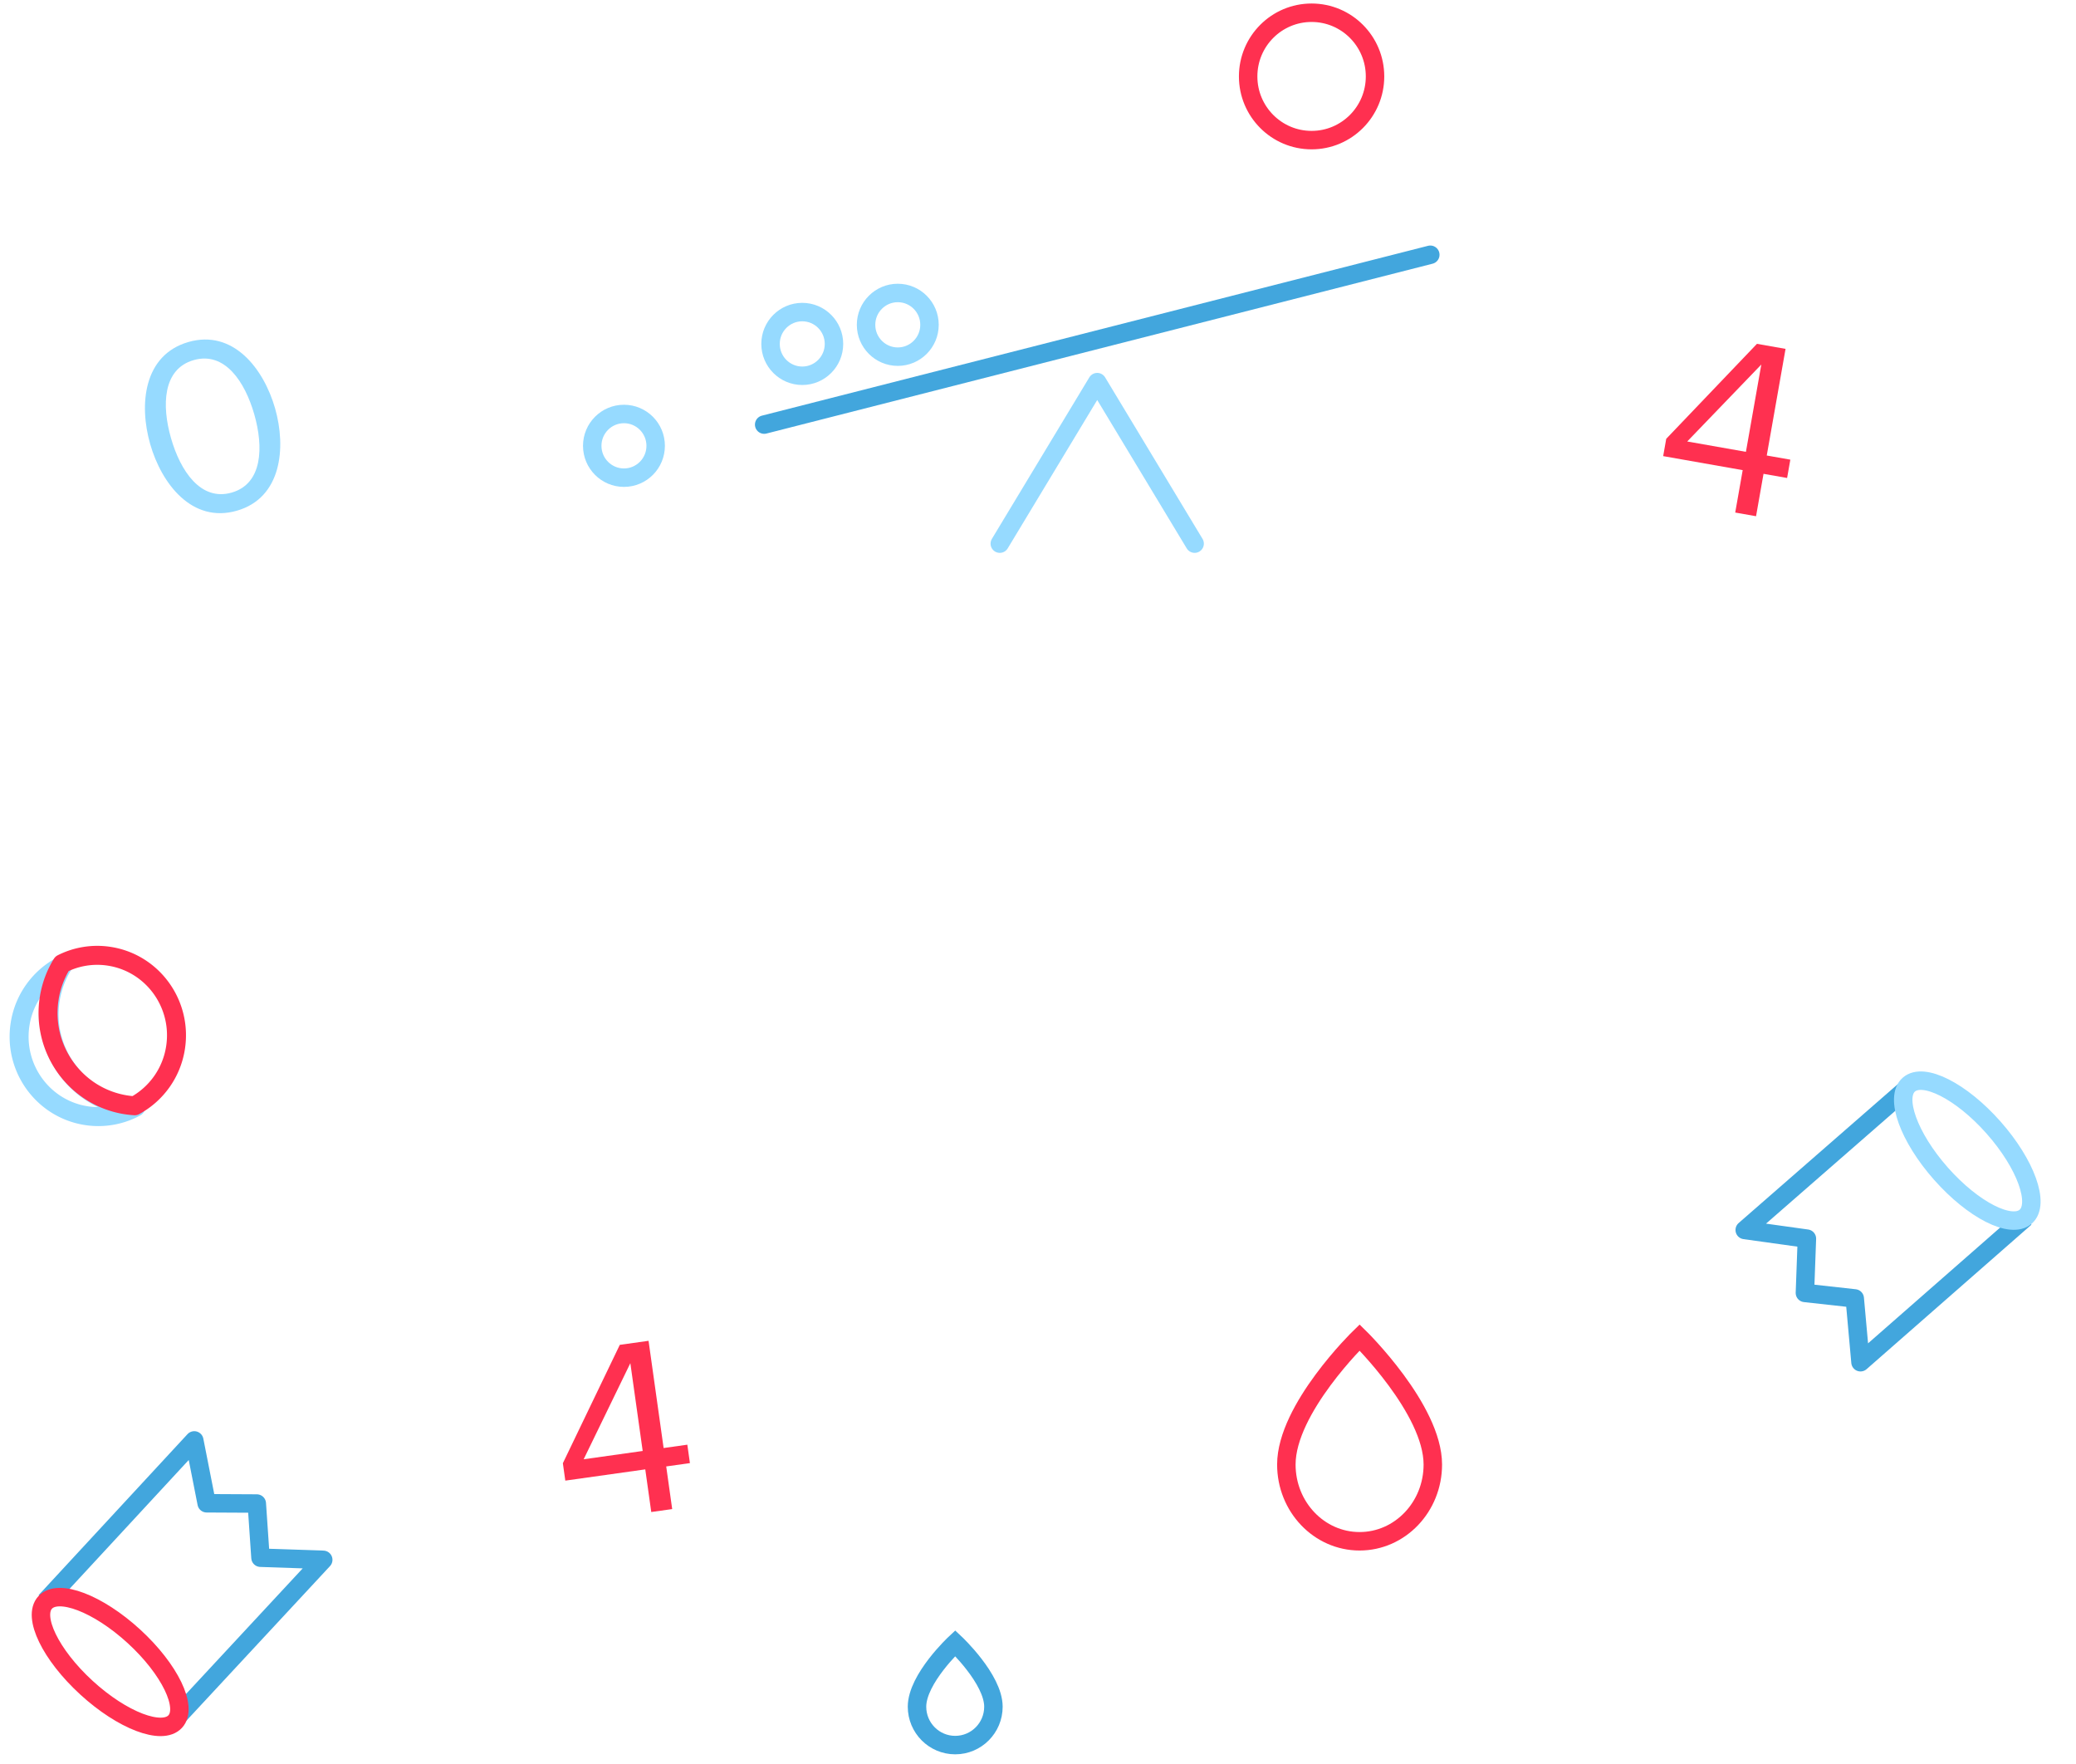 <svg width="326" height="277" fill="none" xmlns="http://www.w3.org/2000/svg"><path fill-rule="evenodd" clip-rule="evenodd" d="M213.5 210s11.5 11.264 11.5 19.948c0 6.656-5.149 12.052-11.5 12.052s-11.5-5.396-11.5-12.052c0-8.769 11.5-19.948 11.5-19.948z" stroke="#FF3050" stroke-width="2.9"/><path fill-rule="evenodd" clip-rule="evenodd" d="M150 258s6 5.632 6 9.974c0 3.328-2.686 6.026-6 6.026s-6-2.698-6-6.026c0-4.384 6-9.974 6-9.974z" stroke="#42A6DD" stroke-width="2.9"/><path fill-rule="evenodd" clip-rule="evenodd" d="M215.925 12c0 5.523-4.461 10-9.963 10-5.501 0-9.962-4.477-9.962-10 0-5.522 4.461-10 9.962-10 5.502 0 9.963 4.478 9.963 10z" stroke="#FF3050" stroke-width="2.898" stroke-linejoin="round"/><path d="M157 85.358L172.3 60l15.297 25.358" stroke="#96DAFF" stroke-width="2.898" stroke-linecap="round" stroke-linejoin="round"/><path d="M120 66.667L224.604 40" stroke="#42A6DD" stroke-width="2.898" stroke-linecap="round" stroke-linejoin="round"/><path fill-rule="evenodd" clip-rule="evenodd" d="M102.962 70c0 2.76-2.231 5-4.98 5C95.231 75 93 72.76 93 70s2.231-5 4.981-5 4.981 2.24 4.981 5zM145.962 51c0 2.76-2.231 5-4.981 5-2.749 0-4.981-2.24-4.981-5s2.232-5 4.981-5c2.75 0 4.981 2.24 4.981 5zM130.962 54c0 2.76-2.231 5-4.981 5-2.749 0-4.981-2.24-4.981-5s2.232-5 4.981-5c2.75 0 4.981 2.24 4.981 5z" stroke="#96DAFF" stroke-width="2.898" stroke-linejoin="round"/><path d="M27.878 269.542l22.881-24.63-9.854-.333-.58-8.506-7.873-.041-1.945-9.87L7.131 251.43" stroke="#42A6DD" stroke-width="2.898" stroke-linejoin="round"/><path fill-rule="evenodd" clip-rule="evenodd" d="M27.51 270.309c-2.06 2.225-8.3-.158-13.936-5.323-5.638-5.167-8.539-11.159-6.478-13.383 2.058-2.226 8.298.154 13.936 5.321 5.636 5.166 8.536 11.159 6.478 13.385z" stroke="#FF3050" stroke-width="2.898" stroke-linejoin="round"/><path d="M299.308 171.02l-25.33 22.102 9.765 1.362-.312 8.52 7.825.864.903 10.019 25.889-22.686" stroke="#42A6DD" stroke-width="2.898" stroke-linejoin="round"/><path fill-rule="evenodd" clip-rule="evenodd" d="M299.755 170.295c2.281-1.997 8.237 1.024 13.302 6.751 5.067 5.728 7.326 11.99 5.044 13.987-2.28 1.998-8.237-1.021-13.304-6.749-5.065-5.727-7.323-11.99-5.042-13.989z" stroke="#96DAFF" stroke-width="2.898" stroke-linejoin="round"/><path fill-rule="evenodd" clip-rule="evenodd" d="M105.557 236.944l-3.287.462-.941-6.695-12.557 1.765-.384-2.733 8.94-18.585 4.516-.635 2.366 16.835 3.724-.524.406 2.892-3.723.523.94 6.695zm-4.634-9.124l-1.938-13.785-7.331 15.088 9.269-1.303z" fill="#FF3050"/><path fill-rule="evenodd" clip-rule="evenodd" d="M37.195 80.188c-7.037 2.018-11.823-4.225-13.609-10.454-1.797-6.267-1.024-14.02 6.012-16.038 6.998-2.007 11.8 4.148 13.598 10.416 1.786 6.229.997 14.07-6.001 16.076zm-.816-2.845c4.883-1.4 5.015-7.18 3.549-12.294-1.467-5.114-4.63-9.908-9.514-8.508-4.883 1.4-5.026 7.143-3.56 12.256 1.467 5.114 4.642 9.946 9.525 8.546z" fill="#96DAFF"/><path fill-rule="evenodd" clip-rule="evenodd" d="M275.757 81.053l-3.27-.576 1.174-6.658-12.487-2.202.479-2.718 14.246-14.913 4.491.792-2.952 16.742 3.703.653-.507 2.876-3.703-.653-1.174 6.657zm-1.589-10.11l2.417-13.708-11.635 12.083 9.218 1.626z" fill="#FF3050"/><path fill-rule="evenodd" clip-rule="evenodd" d="M21.31 173.829a14.555 14.555 0 01-1.426-.158c-7.888-1.278-13.257-8.768-11.991-16.73a14.645 14.645 0 012.003-5.412 12.526 12.526 0 00-6.737 9.247c-1.088 6.846 3.528 13.285 10.31 14.384a12.28 12.28 0 007.841-1.331z" stroke="#96DAFF" stroke-width="2.981" stroke-linecap="round" stroke-linejoin="round"/><path fill-rule="evenodd" clip-rule="evenodd" d="M19.721 173.462c.478.077.954.128 1.427.157a12.525 12.525 0 006.408-9.075c1.088-6.846-3.528-13.286-10.31-14.384a12.27 12.27 0 00-7.512 1.16 14.634 14.634 0 00-2.004 5.411c-1.265 7.962 4.103 15.453 11.991 16.731z" stroke="#FF3050" stroke-width="2.981" stroke-linecap="round" stroke-linejoin="round"/></svg>